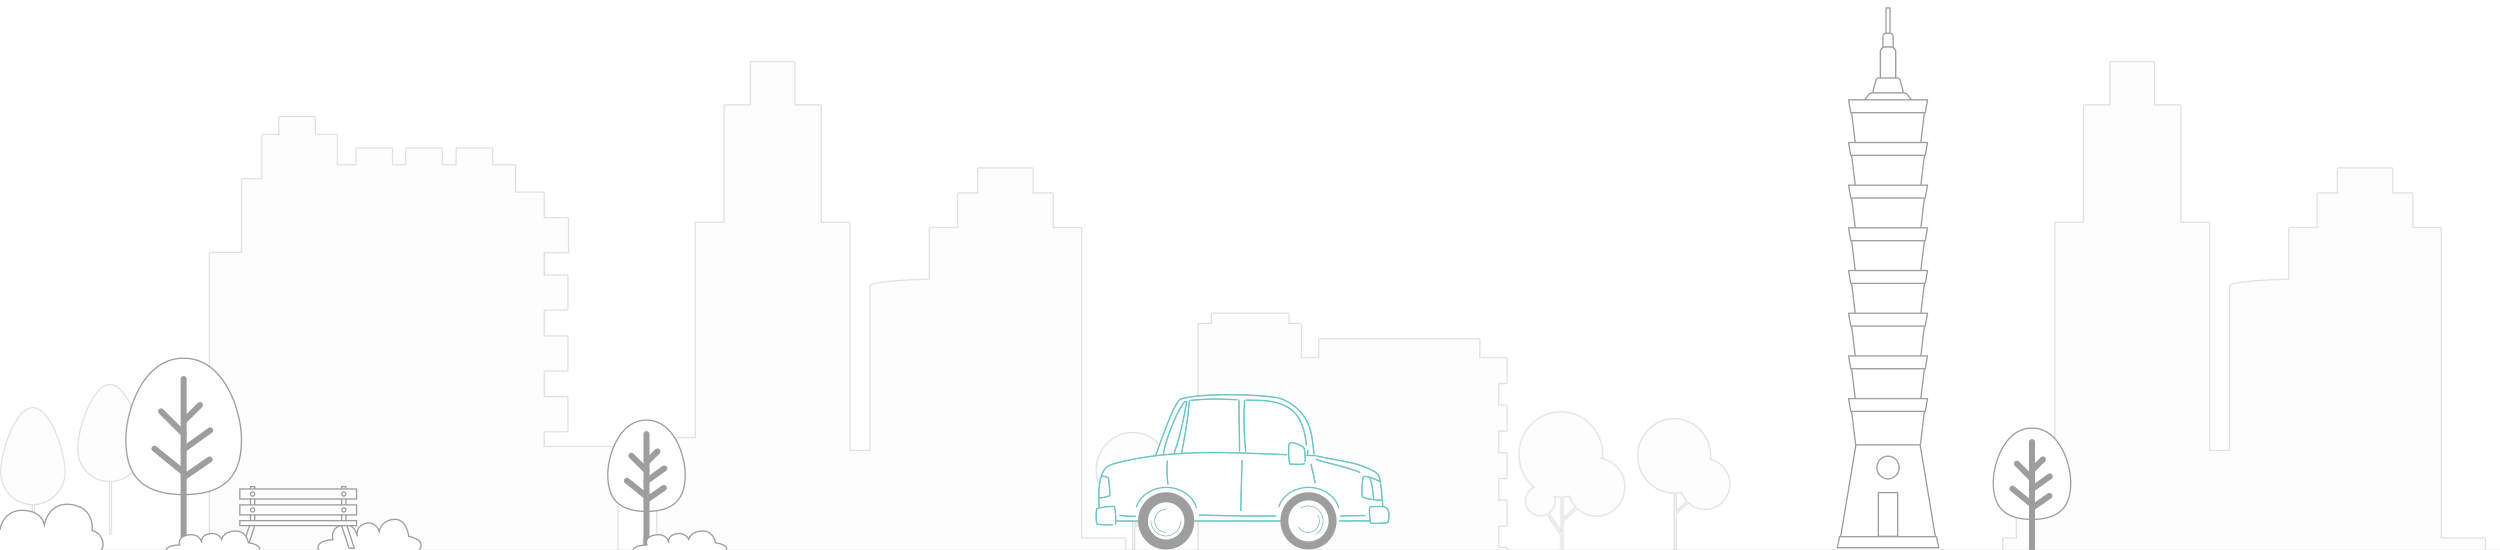 <svg width="1882" height="414" viewBox="0 0 1882 414" fill="none" xmlns="http://www.w3.org/2000/svg">
<rect x="0" y="0" width="1882" height="414" fill="#333333" stroke="none"/>
<g clip-path="url(#clip0_1872_11688)">
<rect width="1882" height="414" fill="white"/>
<g opacity="0.3">
<mask id="path-1-inside-1_1872_11688" fill="white">
<path d="M1206.88 344.912C1206.96 343.99 1207.01 343.068 1207.01 342.147C1207.01 324.148 1192.66 309.503 1175.01 309.503C1157.37 309.503 1143.01 324.148 1143.01 342.147C1143.01 351.953 1147.28 360.735 1154.01 366.726C1150.44 368.748 1147.98 372.589 1147.98 377.044C1147.98 383.572 1153.18 388.872 1159.58 388.872C1161.38 388.872 1163.07 388.411 1164.57 387.669L1174.69 403.568V427.533C1174.69 428.25 1175.24 428.813 1175.94 428.813C1176.64 428.813 1177.2 428.25 1177.2 427.533V404.362C1177.5 403.953 1177.55 403.364 1177.25 402.903L1177.2 402.826V392.482C1177.2 392.482 1177.3 392.431 1177.35 392.406L1187.36 383.393C1191.22 386.875 1196.27 389 1201.82 389C1213.89 389 1223.72 378.99 1223.72 366.674C1223.72 356.126 1216.5 347.267 1206.83 344.937L1206.88 344.912ZM1166.76 386.286C1169.47 384.11 1171.22 380.782 1171.22 377.018C1171.22 376.148 1171.12 375.303 1170.95 374.483C1172.2 374.637 1173.46 374.765 1174.74 374.765V398.858L1166.76 386.286ZM1177.25 389.077V374.637C1178.6 374.535 1179.96 374.381 1181.29 374.125C1182.27 376.89 1183.75 379.399 1185.63 381.524L1177.25 389.077Z"/>
</mask>
<path d="M1206.88 344.912C1206.96 343.99 1207.01 343.068 1207.01 342.147C1207.01 324.148 1192.66 309.503 1175.01 309.503C1157.37 309.503 1143.01 324.148 1143.01 342.147C1143.01 351.953 1147.28 360.735 1154.01 366.726C1150.44 368.748 1147.98 372.589 1147.98 377.044C1147.98 383.572 1153.18 388.872 1159.58 388.872C1161.38 388.872 1163.07 388.411 1164.57 387.669L1174.69 403.568V427.533C1174.69 428.25 1175.24 428.813 1175.94 428.813C1176.64 428.813 1177.2 428.25 1177.2 427.533V404.362C1177.5 403.953 1177.55 403.364 1177.25 402.903L1177.2 402.826V392.482C1177.2 392.482 1177.3 392.431 1177.35 392.406L1187.36 383.393C1191.22 386.875 1196.27 389 1201.82 389C1213.89 389 1223.72 378.99 1223.72 366.674C1223.72 356.126 1216.5 347.267 1206.83 344.937L1206.88 344.912ZM1166.76 386.286C1169.47 384.11 1171.22 380.782 1171.22 377.018C1171.22 376.148 1171.12 375.303 1170.95 374.483C1172.2 374.637 1173.46 374.765 1174.74 374.765V398.858L1166.76 386.286ZM1177.25 389.077V374.637C1178.6 374.535 1179.96 374.381 1181.29 374.125C1182.27 376.89 1183.75 379.399 1185.63 381.524L1177.25 389.077Z" fill="#F7F7F7"/>
<path d="M1206.88 344.912L1207.34 345.802L1207.84 345.549L1207.88 344.993L1206.88 344.912ZM1154.01 366.726L1154.5 367.595L1155.71 366.907L1154.67 365.979L1154.01 366.726ZM1164.57 387.669L1165.42 387.132L1164.93 386.375L1164.13 386.772L1164.57 387.669ZM1174.69 403.568H1175.69V403.277L1175.53 403.032L1174.69 403.568ZM1177.2 404.362L1176.39 403.77L1176.2 404.034V404.362H1177.2ZM1177.25 402.903L1176.41 403.45L1176.41 403.45L1177.25 402.903ZM1177.2 402.826H1176.2V403.124L1176.36 403.373L1177.2 402.826ZM1177.2 392.482L1176.74 391.592L1176.2 391.87V392.482H1177.2ZM1177.35 392.406L1177.8 393.296L1177.92 393.237L1178.02 393.149L1177.35 392.406ZM1187.36 383.393L1188.03 382.65L1187.36 382.048L1186.69 382.65L1187.36 383.393ZM1206.83 344.937L1206.38 344.047L1203.97 345.276L1206.6 345.91L1206.83 344.937ZM1166.76 386.286L1166.13 385.507L1165.43 386.067L1165.91 386.822L1166.76 386.286ZM1170.95 374.483L1171.07 373.491L1169.67 373.32L1169.97 374.693L1170.95 374.483ZM1174.74 374.765H1175.74V373.765H1174.74V374.765ZM1174.74 398.858L1173.89 399.393L1175.74 402.299V398.858H1174.74ZM1177.25 389.077H1176.25V391.324L1177.92 389.82L1177.25 389.077ZM1177.25 374.637L1177.17 373.64L1176.25 373.71V374.637H1177.25ZM1181.29 374.125L1182.23 373.791L1181.94 372.98L1181.1 373.143L1181.29 374.125ZM1185.63 381.524L1186.3 382.267L1187.03 381.603L1186.38 380.861L1185.63 381.524ZM1207.88 344.993C1207.96 344.054 1208.01 343.104 1208.01 342.147H1206.01C1206.01 343.033 1205.96 343.926 1205.89 344.83L1207.88 344.993ZM1208.01 342.147C1208.01 323.614 1193.23 308.503 1175.01 308.503V310.503C1192.08 310.503 1206.01 324.681 1206.01 342.147H1208.01ZM1175.01 308.503C1156.8 308.503 1142.01 323.614 1142.01 342.147H1144.01C1144.01 324.681 1157.94 310.503 1175.01 310.503V308.503ZM1142.01 342.147C1142.01 352.249 1146.41 361.299 1153.34 367.472L1154.67 365.979C1148.15 360.17 1144.01 351.657 1144.01 342.147H1142.01ZM1153.51 365.856C1149.65 368.047 1146.98 372.21 1146.98 377.044H1148.98C1148.98 372.968 1151.23 369.45 1154.5 367.595L1153.51 365.856ZM1146.98 377.044C1146.98 384.106 1152.61 389.872 1159.58 389.872V387.872C1153.75 387.872 1148.98 383.039 1148.98 377.044H1146.98ZM1159.58 389.872C1161.56 389.872 1163.39 389.367 1165.01 388.566L1164.13 386.772C1162.74 387.456 1161.21 387.872 1159.58 387.872V389.872ZM1163.73 388.206L1173.84 404.105L1175.53 403.032L1165.42 387.132L1163.73 388.206ZM1173.69 403.568V427.533H1175.69V403.568H1173.69ZM1173.69 427.533C1173.69 428.783 1174.67 429.813 1175.94 429.813V427.813C1175.86 427.813 1175.81 427.785 1175.76 427.742C1175.72 427.698 1175.69 427.63 1175.69 427.533H1173.69ZM1175.94 429.813C1177.21 429.813 1178.2 428.783 1178.2 427.533H1176.2C1176.2 427.63 1176.16 427.698 1176.12 427.742C1176.08 427.785 1176.02 427.813 1175.94 427.813V429.813ZM1178.2 427.533V404.362H1176.2V427.533H1178.2ZM1178 404.954C1178.53 404.237 1178.63 403.194 1178.08 402.356L1176.41 403.45C1176.44 403.492 1176.45 403.543 1176.45 403.603C1176.44 403.666 1176.42 403.726 1176.39 403.77L1178 404.954ZM1178.08 402.356L1178.03 402.279L1176.36 403.373L1176.41 403.45L1178.08 402.356ZM1178.2 402.826V392.482H1176.2V402.826H1178.2ZM1177.2 392.482C1177.65 393.373 1177.65 393.373 1177.65 393.373C1177.65 393.373 1177.65 393.373 1177.65 393.373C1177.65 393.373 1177.65 393.373 1177.65 393.373C1177.65 393.373 1177.65 393.373 1177.65 393.373C1177.65 393.373 1177.65 393.373 1177.65 393.373C1177.65 393.373 1177.65 393.373 1177.65 393.373C1177.65 393.373 1177.65 393.373 1177.65 393.373C1177.65 393.371 1177.65 393.374 1177.65 393.373C1177.65 393.372 1177.65 393.372 1177.65 393.371C1177.66 393.371 1177.66 393.366 1177.67 393.365C1177.68 393.357 1177.69 393.354 1177.71 393.344C1177.72 393.336 1177.74 393.327 1177.76 393.319C1177.8 393.296 1177.73 393.33 1177.78 393.307C1177.79 393.303 1177.79 393.3 1177.8 393.296L1176.89 391.515C1176.87 391.525 1176.82 391.549 1176.8 391.563C1176.79 391.568 1176.8 391.563 1176.79 391.569C1176.75 391.586 1176.81 391.557 1176.78 391.574C1176.77 391.576 1176.77 391.577 1176.77 391.579C1176.76 391.58 1176.77 391.578 1176.76 391.58C1176.76 391.58 1176.76 391.58 1176.76 391.581C1176.76 391.583 1176.77 391.579 1176.76 391.581C1176.76 391.583 1176.76 391.581 1176.76 391.583C1176.75 391.585 1176.75 391.589 1176.75 391.589C1176.74 391.59 1176.74 391.59 1176.74 391.591C1176.74 391.591 1176.74 391.591 1176.74 391.591C1176.74 391.591 1176.74 391.591 1176.74 391.591C1176.74 391.591 1176.74 391.591 1176.74 391.591C1176.74 391.591 1176.74 391.591 1176.74 391.591C1176.74 391.591 1176.74 391.591 1176.74 391.591C1176.74 391.591 1176.74 391.591 1176.74 391.591C1176.74 391.591 1176.74 391.591 1176.74 391.591C1176.74 391.591 1176.74 391.591 1176.74 391.591C1176.74 391.592 1176.74 391.591 1176.74 391.592C1176.74 391.592 1176.74 391.592 1176.74 391.592C1176.74 391.592 1176.74 391.592 1176.74 391.592C1176.74 391.592 1176.74 391.592 1177.2 392.482ZM1178.02 393.149L1188.03 384.137L1186.69 382.65L1176.68 391.662L1178.02 393.149ZM1186.69 384.136C1190.73 387.773 1196.01 390 1201.82 390V388C1196.53 388 1191.72 385.977 1188.03 382.65L1186.69 384.136ZM1201.82 390C1214.46 390 1224.72 379.524 1224.72 366.674H1222.72C1222.72 378.455 1213.32 388 1201.82 388V390ZM1224.72 366.674C1224.72 355.663 1217.18 346.403 1207.07 343.965L1206.6 345.91C1215.81 348.131 1222.72 356.589 1222.72 366.674H1224.72ZM1207.29 345.828L1207.34 345.802L1206.43 344.021L1206.38 344.047L1207.29 345.828ZM1167.38 387.066C1170.31 384.711 1172.22 381.102 1172.22 377.018H1170.22C1170.22 380.461 1168.62 383.509 1166.13 385.507L1167.38 387.066ZM1172.22 377.018C1172.22 376.07 1172.11 375.155 1171.92 374.274L1169.97 374.693C1170.13 375.451 1170.22 376.225 1170.22 377.018H1172.22ZM1170.83 375.476C1172.09 375.631 1173.39 375.765 1174.74 375.765V373.765C1173.52 373.765 1172.31 373.643 1171.07 373.491L1170.83 375.476ZM1173.74 374.765V398.858H1175.74V374.765H1173.74ZM1175.58 398.322L1167.6 385.75L1165.91 386.822L1173.89 399.393L1175.58 398.322ZM1178.25 389.077V374.637H1176.25V389.077H1178.25ZM1177.32 375.634C1178.7 375.53 1180.1 375.372 1181.48 375.107L1181.1 373.143C1179.82 373.389 1178.5 373.539 1177.17 373.64L1177.32 375.634ZM1180.34 374.459C1181.36 377.343 1182.91 379.965 1184.88 382.187L1186.38 380.861C1184.58 378.834 1183.17 376.437 1182.23 373.791L1180.34 374.459ZM1184.96 380.781L1176.58 388.334L1177.92 389.82L1186.3 382.267L1184.96 380.781Z" fill="#9E9E9E" mask="url(#path-1-inside-1_1872_11688)"/>
<path d="M409.75 335.596V336.096H410.25H464.584C465.001 336.096 465.339 336.426 465.339 336.876V421.546C465.339 421.996 465.001 422.326 464.584 422.326H158.333C157.916 422.326 157.578 421.996 157.578 421.546V190.734C157.578 190.284 157.916 189.954 158.333 189.954H181.296H181.796V189.454V135.303C181.796 134.937 182.068 134.628 182.412 134.566L182.825 134.493V134.446H196.605H197.105V133.946V102.045C197.105 101.594 197.443 101.265 197.86 101.265H209.404H209.904V100.765V88.526C209.904 88.076 210.242 87.746 210.659 87.746H236.684C237.101 87.746 237.439 88.076 237.439 88.526V100.765V101.265H237.939H253.197C253.614 101.265 253.952 101.594 253.952 102.045V123.526V124.026H254.452H267.477H267.977V123.526V112.132C267.977 111.682 268.315 111.352 268.732 111.352H294.757C295.174 111.352 295.512 111.682 295.512 112.132V123.526V124.026H296.012H304.921H305.421V123.526V112.132C305.421 111.682 305.759 111.352 306.176 111.352H332.201C332.618 111.352 332.955 111.682 332.955 112.132V123.526V124.026H333.455H342.842H343.342V123.526V112.132C343.342 111.682 343.679 111.352 344.096 111.352H370.121C370.538 111.352 370.876 111.682 370.876 112.132V123.526V124.026H371.376H387.413C387.83 124.026 388.167 124.356 388.167 124.806V144.111V144.611H388.667H408.996C409.413 144.611 409.75 144.941 409.75 145.391V163.364V163.864H410.25H427.241C427.658 163.864 427.995 164.194 427.995 164.644V189.53C427.995 189.981 427.658 190.311 427.241 190.311H410.25H409.75V190.811V206.557V207.057H410.25H426.814C427.231 207.057 427.569 207.387 427.569 207.837V232.723C427.569 233.173 427.231 233.503 426.814 233.503H410.25H409.75V234.003V252.335V252.835H410.25H426.814C427.231 252.835 427.569 253.165 427.569 253.615V278.501C427.569 278.951 427.231 279.281 426.814 279.281H410.25H409.75V279.781V298.113V298.613H410.25H426.814C427.231 298.613 427.569 298.943 427.569 299.393V324.28C427.569 324.73 427.231 325.06 426.814 325.06H410.25H409.75V325.56V335.596Z" fill="#F7F7F7" stroke="#9E9E9E"/>
<path d="M1133.82 288.777H1133.32V288.802H1128.72H1128.22V289.302V304.459V304.959H1128.72H1133.82C1134.23 304.959 1134.57 305.289 1134.57 305.74V323.79C1134.57 324.24 1134.23 324.57 1133.82 324.57H1128.72H1128.22V325.07V340.227V340.727H1128.72H1133.82C1134.23 340.727 1134.57 341.057 1134.57 341.507V359.557C1134.57 360.007 1134.23 360.337 1133.82 360.337H1128.72H1128.22V360.837V376.02V376.52H1128.72H1133.82C1134.23 376.52 1134.57 376.85 1134.57 377.3V395.35C1134.57 395.801 1134.23 396.131 1133.82 396.131H1128.72H1128.22V396.631V411.532V412.032H1128.72H1133.82C1134.23 412.032 1134.57 412.362 1134.57 412.812V430.273C1134.57 430.723 1134.23 431.053 1133.82 431.053H1098.91H1098.41V431.553V437.032C1098.41 437.482 1098.07 437.812 1097.65 437.812H1081.27H1080.77V438.312V445.328V445.828H1081.27H1085.96C1086.38 445.828 1086.71 446.158 1086.71 446.608V457.592C1086.71 458.042 1086.38 458.372 1085.96 458.372H981.457C981.04 458.372 980.702 458.042 980.702 457.592V446.608C980.702 446.158 981.04 445.828 981.457 445.828H986.15H986.65V445.328V438.312V437.812H986.15H897.886C897.469 437.812 897.131 437.482 897.131 437.032V427.866C897.131 427.416 897.469 427.086 897.886 427.086H901.4H901.9V426.586V244.215C901.9 243.765 902.237 243.435 902.654 243.435H911.463H911.963V242.935V236.56C911.963 236.11 912.301 235.78 912.718 235.78H969.637C970.054 235.78 970.392 236.11 970.392 236.56V242.935V243.435H970.892H978.922C979.34 243.435 979.677 243.765 979.677 244.215V268.666V269.166H980.177H992.223H992.723V268.666V255.813C992.723 255.363 993.061 255.033 993.478 255.033H1113.29C1113.71 255.033 1114.04 255.363 1114.04 255.813V268.666V269.166H1114.54H1133.82C1134.23 269.166 1134.57 269.496 1134.57 269.946V287.997C1134.57 288.447 1134.23 288.777 1133.82 288.777Z" fill="#F7F7F7" stroke="#9E9E9E"/>
<path d="M845.586 404.89L845.561 404.916H846.752C847.169 404.916 847.506 405.246 847.506 405.696V420.699C847.506 421.149 847.169 421.479 846.752 421.479H484.912C484.495 421.479 484.157 421.149 484.157 420.699V405.696C484.157 405.246 484.495 404.916 484.912 404.916H493.871H494.371V404.416V330.115C494.371 329.665 494.709 329.335 495.126 329.335H522.883H523.383V328.835V168.176C523.383 167.726 523.721 167.396 524.138 167.396H544.516H545.016V166.896V79.743C545.016 79.293 545.354 78.963 545.771 78.963H564.392H564.892V78.463V47.073C564.892 46.623 565.23 46.293 565.647 46.293H597.67C598.087 46.293 598.425 46.623 598.425 47.073V78.463V78.963H598.925H617.546C617.964 78.963 618.301 79.293 618.301 79.743V166.896V167.396H618.801H639.179C639.597 167.396 639.934 167.726 639.934 168.176V338.564V339.064H640.434H654.363H654.863V338.564V215.644C654.863 215.426 654.954 215.227 655.102 215.091L655.163 215.035L655.202 214.964C655.305 214.776 655.542 214.516 656.139 214.215C656.737 213.914 657.658 213.592 659.072 213.263C661.898 212.606 666.605 211.943 674.429 211.329L674.43 211.329C681.47 210.767 689.892 210.383 699.048 210.127L699.534 210.113V209.627V172.093C699.534 171.643 699.872 171.313 700.289 171.313H720.316H720.816V170.813V146.029C720.816 145.579 721.154 145.249 721.571 145.249H735.524H736.024V144.749V127.16C736.024 126.709 736.362 126.379 736.779 126.379H776.984C777.401 126.379 777.739 126.709 777.739 127.16V144.749V145.249H778.239H792.192C792.609 145.249 792.947 145.579 792.947 146.029V170.813V171.313H793.447H813.474C813.891 171.313 814.229 171.643 814.229 172.093V404.39V404.89H814.729H845.586Z" fill="#F7F7F7" stroke="#9E9E9E"/>
<path d="M82.415 363.026V362.542L81.931 362.526C68.9 362.1 58.447 351.696 58.447 337.807C58.447 330.813 61.105 318.674 65.522 308.28C67.73 303.087 70.363 298.362 73.298 294.945C76.24 291.518 79.419 289.481 82.718 289.481C86.016 289.481 89.195 291.518 92.138 294.945C95.072 298.362 97.705 303.087 99.913 308.28C104.33 318.674 106.988 330.813 106.988 337.807C106.988 350.888 96.971 361.598 84.389 362.476L83.924 362.508V362.974V401.353C83.924 401.804 83.587 402.134 83.169 402.134C82.752 402.134 82.415 401.804 82.415 401.353V363.026Z" fill="#F7F7F7" stroke="#9E9E9E"/>
<path d="M49.015 355.191V355.691H49.035C48.784 368.545 38.863 378.994 26.442 379.86L25.977 379.893V380.359V418.738C25.977 419.188 25.639 419.518 25.222 419.518C24.805 419.518 24.467 419.188 24.467 418.738V380.41V379.926L23.983 379.911C10.953 379.484 0.5 369.081 0.5 355.191C0.5 348.197 3.151 336.058 7.563 325.665C9.767 320.471 12.397 315.747 15.329 312.33C18.269 308.903 21.446 306.866 24.745 306.866C28.044 306.866 31.222 308.903 34.165 312.33C37.1 315.747 39.733 320.471 41.94 325.665C46.358 336.059 49.015 348.197 49.015 355.191Z" fill="#F7F7F7" stroke="#9E9E9E"/>
<path d="M1287.65 345.428L1288.06 345.456L1288 345.947C1296.19 347.991 1302.28 355.498 1302.28 364.459C1302.28 374.972 1293.88 383.52 1283.6 383.52C1278.94 383.52 1274.66 381.752 1271.39 378.833L1271.05 378.536L1270.72 378.835L1262.06 386.618L1261.9 386.767V386.99V417.33C1261.9 417.78 1261.56 418.11 1261.14 418.11C1260.73 418.11 1260.39 417.78 1260.39 417.33V387.195V387.066L1260.33 386.954C1260.18 386.689 1260.19 386.417 1260.32 386.194L1260.39 386.077V385.94V371.679V371.187L1259.9 371.18C1244.97 370.953 1232.86 358.637 1232.86 343.183C1232.86 327.73 1245.19 315.161 1260.31 315.161C1275.44 315.161 1287.77 327.73 1287.77 343.183C1287.77 343.75 1287.73 344.312 1287.69 344.884C1287.67 345.064 1287.66 345.245 1287.65 345.428ZM1261.9 371.603V372.139V383.559V384.68L1262.73 383.931L1269.61 377.761L1269.97 377.433L1269.65 377.061C1268.14 375.316 1266.91 373.244 1266.11 370.998L1265.96 370.585L1265.53 370.679C1264.51 370.903 1263.45 371.028 1262.36 371.104L1262.4 371.577H1261.9V371.603Z" fill="#F7F7F7" stroke="#9E9E9E"/>
<path d="M879.982 355.835L880.395 355.863L880.335 356.354C888.52 358.398 894.612 365.906 894.612 374.867C894.612 385.379 886.219 393.927 875.939 393.927C871.274 393.927 866.999 392.159 863.723 389.241L863.389 388.943L863.056 389.242L854.398 397.026L854.232 397.175V397.397V427.737C854.232 428.187 853.895 428.517 853.477 428.517C853.06 428.517 852.723 428.187 852.723 427.737V397.602V397.473L852.66 397.361C852.515 397.096 852.523 396.824 852.654 396.601L852.723 396.484V396.348V382.087V381.594L852.23 381.587C837.302 381.361 825.192 369.044 825.192 353.59C825.192 338.137 837.526 325.569 852.649 325.569C867.773 325.569 880.107 338.137 880.107 353.59C880.107 354.157 880.065 354.718 880.022 355.29C880.008 355.471 879.995 355.652 879.982 355.835ZM854.232 382.01V382.546V393.967V395.087L855.066 394.339L861.943 388.168L862.309 387.84L861.986 387.468C860.471 385.723 859.247 383.651 858.44 381.406L858.292 380.992L857.863 381.086C856.84 381.31 855.787 381.435 854.698 381.511L854.73 381.984H854.232V382.01Z" fill="#F7F7F7" stroke="#9E9E9E"/>
<path d="M1869.09 404.89L1869.07 404.916H1870.26C1870.67 404.916 1871.01 405.246 1871.01 405.696V420.699C1871.01 421.149 1870.67 421.479 1870.26 421.479H1508.42C1508 421.479 1507.66 421.149 1507.66 420.699V405.696C1507.66 405.246 1508 404.916 1508.42 404.916H1517.38H1517.88V404.416V330.115C1517.88 329.665 1518.21 329.335 1518.63 329.335H1546.39H1546.89V328.835V168.176C1546.89 167.726 1547.23 167.396 1547.64 167.396H1568.02H1568.52V166.896V79.743C1568.52 79.293 1568.86 78.963 1569.28 78.963H1587.9H1588.4V78.463V47.073C1588.4 46.623 1588.74 46.293 1589.15 46.293H1621.18C1621.59 46.293 1621.93 46.623 1621.93 47.073V78.463V78.963H1622.43H1641.05C1641.47 78.963 1641.81 79.293 1641.81 79.743V166.896V167.396H1642.31H1662.69C1663.1 167.396 1663.44 167.726 1663.44 168.176V338.564V339.064H1663.94H1677.87H1678.37V338.564V215.644C1678.37 215.426 1678.46 215.227 1678.61 215.091L1678.67 215.035L1678.71 214.964C1678.81 214.776 1679.05 214.516 1679.65 214.215C1680.24 213.914 1681.16 213.592 1682.58 213.263C1685.4 212.606 1690.11 211.943 1697.93 211.329L1697.94 211.329C1704.98 210.767 1713.4 210.383 1722.55 210.127L1723.04 210.113V209.627V172.093C1723.04 171.643 1723.38 171.313 1723.79 171.313H1743.82H1744.32V170.813V146.029C1744.32 145.579 1744.66 145.249 1745.08 145.249H1759.03H1759.53V144.749V127.16C1759.53 126.709 1759.87 126.379 1760.29 126.379H1800.49C1800.91 126.379 1801.24 126.709 1801.24 127.16V144.749V145.249H1801.74H1815.7C1816.12 145.249 1816.45 145.579 1816.45 146.029V170.813V171.313H1816.95H1836.98C1837.4 171.313 1837.73 171.643 1837.73 172.093V404.39V404.89H1838.23H1869.09Z" fill="#F7F7F7" stroke="#9E9E9E"/>
</g>
<path d="M-2.053 420H60.377C84.698 420 78.844 401.2 69.388 399.403C69.388 399.403 71.613 382.52 54.05 379.838C36.486 377.157 33.397 394.924 33.397 394.924C33.397 394.924 31.684 384.183 16.819 384.183C1.953 384.183 0.024 398.612 0.024 398.612C0.024 398.612 -17.081 397.888 -19.536 407.918C-22.503 420 -10.605 420 -2.053 420Z" fill="white" stroke="#9E9E9E" stroke-miterlimit="10"/>
<path d="M285.477 419.226C307.445 419.226 315.69 417.09 316.904 411.288C318.125 405.487 307.752 403.878 307.752 403.878C307.752 403.878 306.302 390.973 297.45 390.991C287.068 391.008 285.477 399.913 285.477 399.913C285.477 399.913 283.024 392.415 275.86 393.9C267.008 395.729 269.003 403.834 269.003 403.834C269.003 403.834 267.474 393.127 257.716 395.263C247.949 397.399 250.613 406.322 250.613 406.322C250.613 406.322 239.326 406.322 239.326 412.422C239.326 418.523 263.025 419.226 285.494 419.226H285.477Z" fill="white" stroke="#9E9E9E" stroke-miterlimit="10"/>
<path d="M486.684 316.27C507.612 316.27 515.828 343.584 515.828 356.973C515.828 370.362 512.162 385.01 486.684 385.01C461.207 385.01 457.54 370.362 457.54 356.973C457.54 343.584 465.75 316.27 486.684 316.27Z" fill="white" stroke="#9E9E9E" stroke-miterlimit="10"/>
<path d="M486.684 326.793V410.7" stroke="#9E9E9E" stroke-width="4.55" stroke-linecap="round" stroke-linejoin="round"/>
<path d="M494.871 339.876L487.29 347.457" stroke="#9E9E9E" stroke-width="4.55" stroke-linecap="round" stroke-linejoin="round"/>
<path d="M486.684 354.43L475.325 343.077" stroke="#9E9E9E" stroke-width="4.55" stroke-linecap="round" stroke-linejoin="round"/>
<path d="M486.684 362.205L500.044 352.647" stroke="#9E9E9E" stroke-width="4.55" stroke-linecap="round" stroke-linejoin="round"/>
<path d="M486.684 373.811L471.977 361.893" stroke="#9E9E9E" stroke-width="4.55" stroke-linecap="round" stroke-linejoin="round"/>
<path d="M486.684 376.359L499.755 367.325" stroke="#9E9E9E" stroke-width="4.55" stroke-linecap="round" stroke-linejoin="round"/>
<path d="M518.457 419.121C538.346 419.121 545.811 417.658 546.909 413.684C548.016 409.71 538.624 408.608 538.624 408.608C538.624 408.608 537.311 399.769 529.297 399.781C519.898 399.793 518.457 405.893 518.457 405.893C518.457 405.893 516.237 400.757 509.75 401.774C501.736 403.027 503.543 408.578 503.543 408.578C503.543 408.578 502.158 401.244 493.324 402.707C484.482 404.171 486.893 410.282 486.893 410.282C486.893 410.282 476.674 410.282 476.674 414.461C476.674 418.639 498.131 419.121 518.473 419.121H518.457Z" fill="white" stroke="#9E9E9E" stroke-miterlimit="10"/>
<path d="M138.25 269.653C169.51 269.653 181.782 310.45 181.782 330.449C181.782 350.448 176.305 372.328 138.25 372.328C100.195 372.328 94.719 350.448 94.719 330.449C94.719 310.45 106.982 269.653 138.25 269.653Z" fill="white" stroke="#9E9E9E" stroke-miterlimit="10"/>
<path d="M138.25 285.371V410.7" stroke="#9E9E9E" stroke-width="4.55" stroke-linecap="round" stroke-linejoin="round"/>
<path d="M150.478 304.912L139.156 316.235" stroke="#9E9E9E" stroke-width="4.55" stroke-linecap="round" stroke-linejoin="round"/>
<path d="M138.25 326.652L121.284 309.694" stroke="#9E9E9E" stroke-width="4.55" stroke-linecap="round" stroke-linejoin="round"/>
<path d="M138.25 338.264L158.205 323.988" stroke="#9E9E9E" stroke-width="4.55" stroke-linecap="round" stroke-linejoin="round"/>
<path d="M138.25 355.6L116.282 337.798" stroke="#9E9E9E" stroke-width="4.55" stroke-linecap="round" stroke-linejoin="round"/>
<path d="M138.25 359.406L157.774 345.912" stroke="#9E9E9E" stroke-width="4.55" stroke-linecap="round" stroke-linejoin="round"/>
<path d="M191.759 366.376H188.594V395.711H191.759V366.376Z" fill="white" stroke="#9E9E9E" stroke-miterlimit="10"/>
<path d="M260.362 366.376H257.197V395.711H260.362V366.376Z" fill="white" stroke="#9E9E9E" stroke-miterlimit="10"/>
<path d="M268.405 380.09H180.551V387.633H268.405V380.09Z" fill="white" stroke="#9E9E9E" stroke-miterlimit="10"/>
<path d="M268.405 368.108H180.551V375.651H268.405V368.108Z" fill="white" stroke="#9E9E9E" stroke-miterlimit="10"/>
<path d="M268.405 391.94H180.551V395.711H268.405V391.94Z" fill="white" stroke="#9E9E9E" stroke-miterlimit="10"/>
<path d="M191.759 371.879C191.759 372.75 191.047 373.462 190.177 373.462C189.307 373.462 188.594 372.75 188.594 371.879C188.594 371.009 189.298 370.297 190.177 370.297C191.056 370.297 191.759 371.009 191.759 371.879Z" fill="white" stroke="#9E9E9E" stroke-miterlimit="10"/>
<path d="M191.759 383.852C191.759 384.723 191.047 385.435 190.177 385.435C189.307 385.435 188.594 384.723 188.594 383.852C188.594 382.982 189.298 382.27 190.177 382.27C191.056 382.27 191.759 382.982 191.759 383.852Z" fill="white" stroke="#9E9E9E" stroke-miterlimit="10"/>
<path d="M258.779 373.462C259.653 373.462 260.362 372.753 260.362 371.879C260.362 371.006 259.653 370.297 258.779 370.297C257.905 370.297 257.197 371.006 257.197 371.879C257.197 372.753 257.905 373.462 258.779 373.462Z" fill="white" stroke="#9E9E9E" stroke-miterlimit="10"/>
<path d="M260.362 383.852C260.362 384.723 259.65 385.435 258.779 385.435C257.909 385.435 257.197 384.723 257.197 383.852C257.197 382.982 257.909 382.27 258.779 382.27C259.65 382.27 260.362 382.982 260.362 383.852Z" fill="white" stroke="#9E9E9E" stroke-miterlimit="10"/>
<path d="M186.168 412.704L191.759 395.711H187.803L182.221 412.704H186.168Z" fill="white" stroke="#9E9E9E" stroke-miterlimit="10"/>
<path d="M262.788 412.704L257.197 395.711H261.153L266.735 412.704H262.788Z" fill="white" stroke="#9E9E9E" stroke-miterlimit="10"/>
<path d="M166.829 419.121C186.718 419.121 194.183 417.658 195.281 413.684C196.388 409.71 186.996 408.608 186.996 408.608C186.996 408.608 185.683 399.769 177.669 399.781C168.27 399.793 166.829 405.893 166.829 405.893C166.829 405.893 164.609 400.757 158.122 401.774C150.108 403.027 151.915 408.578 151.915 408.578C151.915 408.578 150.53 401.244 141.696 402.707C132.854 404.171 135.265 410.282 135.265 410.282C135.265 410.282 125.046 410.282 125.046 414.461C125.046 418.639 146.503 419.121 166.845 419.121H166.829Z" fill="white" stroke="#9E9E9E" stroke-miterlimit="10"/>
<path d="M1422.77 6H1419.83V29.12H1422.77V6Z" fill="white" stroke="#9E9E9E" stroke-miterlimit="10"/>
<path d="M1422.8 25.054H1419.83C1418.53 25.054 1417.48 26.127 1417.48 27.451V38.495C1417.48 39.819 1418.53 40.892 1419.83 40.892H1422.8C1424.1 40.892 1425.15 39.819 1425.15 38.495V27.451C1425.15 26.127 1424.1 25.054 1422.8 25.054Z" fill="white" stroke="#9E9E9E" stroke-miterlimit="10"/>
<path d="M1423.28 35.34H1419.32C1417.24 35.34 1415.55 37.065 1415.55 39.193V58.794C1415.55 60.922 1417.24 62.647 1419.32 62.647H1423.28C1425.37 62.647 1427.06 60.922 1427.06 58.794V39.193C1427.06 37.065 1425.37 35.34 1423.28 35.34Z" fill="white" stroke="#9E9E9E" stroke-width="1.09" stroke-miterlimit="10"/>
<path fill-rule="evenodd" clip-rule="evenodd" d="M1430.51 60.736L1432.62 68.412C1432.62 69.535 1431.73 70.445 1430.63 70.445H1412.01C1410.91 70.445 1410.02 69.535 1410.02 68.412L1412.13 60.736C1412.13 59.613 1413.02 58.703 1414.12 58.703H1428.51C1429.61 58.703 1430.51 59.613 1430.51 60.736Z" fill="white" stroke="#9E9E9E" stroke-miterlimit="10"/>
<path fill-rule="evenodd" clip-rule="evenodd" d="M1445.47 111.587H1397.14L1393.81 83.946H1448.8L1445.47 111.587Z" fill="white" stroke="#9E9E9E" stroke-miterlimit="10"/>
<path fill-rule="evenodd" clip-rule="evenodd" d="M1435.5 70.96L1438.77 74.813C1438.77 75.39 1437.41 75.845 1435.68 75.845H1406.92C1405.23 75.845 1403.83 75.39 1403.83 74.813L1407.1 70.96C1407.1 70.383 1408.47 69.928 1410.19 69.928H1432.44C1434.14 69.928 1435.53 70.383 1435.53 70.96H1435.5Z" fill="white" stroke="#9E9E9E" stroke-miterlimit="10"/>
<path fill-rule="evenodd" clip-rule="evenodd" d="M1449.36 84.826H1393.24L1391.61 75.177H1451L1449.36 84.826Z" fill="white" stroke="#9E9E9E" stroke-miterlimit="10"/>
<path fill-rule="evenodd" clip-rule="evenodd" d="M1445.47 143.718H1397.14L1393.81 116.077H1448.8L1445.47 143.718Z" fill="white" stroke="#9E9E9E" stroke-miterlimit="10"/>
<path fill-rule="evenodd" clip-rule="evenodd" d="M1449.36 116.928H1393.24L1391.61 107.31H1451L1449.36 116.928Z" fill="white" stroke="#9E9E9E" stroke-miterlimit="10"/>
<path fill-rule="evenodd" clip-rule="evenodd" d="M1445.47 175.85H1397.14L1393.81 148.209H1448.8L1445.47 175.85Z" fill="white" stroke="#9E9E9E" stroke-miterlimit="10"/>
<path fill-rule="evenodd" clip-rule="evenodd" d="M1449.36 149.059H1393.24L1391.61 139.44H1451L1449.36 149.059Z" fill="white" stroke="#9E9E9E" stroke-miterlimit="10"/>
<path fill-rule="evenodd" clip-rule="evenodd" d="M1445.47 207.95H1397.14L1393.81 180.34H1448.8L1445.47 207.95Z" fill="white" stroke="#9E9E9E" stroke-miterlimit="10"/>
<path fill-rule="evenodd" clip-rule="evenodd" d="M1449.36 181.189H1393.24L1391.61 171.541H1451L1449.36 181.189Z" fill="white" stroke="#9E9E9E" stroke-miterlimit="10"/>
<path fill-rule="evenodd" clip-rule="evenodd" d="M1445.47 240.081H1397.14L1393.81 212.471H1448.8L1445.47 240.081Z" fill="white" stroke="#9E9E9E" stroke-miterlimit="10"/>
<path fill-rule="evenodd" clip-rule="evenodd" d="M1449.36 213.32H1393.24L1391.61 203.672H1451L1449.36 213.32Z" fill="white" stroke="#9E9E9E" stroke-miterlimit="10"/>
<path fill-rule="evenodd" clip-rule="evenodd" d="M1445.47 272.213H1397.14L1393.81 244.603H1448.8L1445.47 272.213Z" fill="white" stroke="#9E9E9E" stroke-miterlimit="10"/>
<path fill-rule="evenodd" clip-rule="evenodd" d="M1449.36 245.453H1393.24L1391.61 235.804H1451L1449.36 245.453Z" fill="white" stroke="#9E9E9E" stroke-miterlimit="10"/>
<path fill-rule="evenodd" clip-rule="evenodd" d="M1445.47 304.345H1397.14L1393.81 276.704H1448.8L1445.47 304.345Z" fill="white" stroke="#9E9E9E" stroke-miterlimit="10"/>
<path fill-rule="evenodd" clip-rule="evenodd" d="M1449.36 277.584H1393.24L1391.61 267.935H1451L1449.36 277.584Z" fill="white" stroke="#9E9E9E" stroke-miterlimit="10"/>
<path fill-rule="evenodd" clip-rule="evenodd" d="M1445.47 336.476H1397.14L1393.81 308.835H1448.8L1445.47 336.476Z" fill="white" stroke="#9E9E9E" stroke-miterlimit="10"/>
<path fill-rule="evenodd" clip-rule="evenodd" d="M1449.36 309.684H1393.24L1391.61 300.066H1451L1449.36 309.684Z" fill="white" stroke="#9E9E9E" stroke-miterlimit="10"/>
<path fill-rule="evenodd" clip-rule="evenodd" d="M1397.14 334.897H1445.47L1457.24 405.805H1385.36L1397.14 334.897Z" fill="white" stroke="#9E9E9E" stroke-miterlimit="10"/>
<path fill-rule="evenodd" clip-rule="evenodd" d="M1384.83 404.015H1457.78L1459.44 412.268H1383.16L1384.83 404.015Z" fill="white" stroke="#9E9E9E" stroke-miterlimit="10"/>
<path d="M1421.29 360.506C1425.92 360.506 1429.67 356.675 1429.67 351.95C1429.67 347.224 1425.92 343.394 1421.29 343.394C1416.66 343.394 1412.9 347.224 1412.9 351.95C1412.9 356.675 1416.66 360.506 1421.29 360.506Z" fill="white" stroke="#9E9E9E" stroke-miterlimit="10"/>
<path d="M1428.57 370.822H1414.03V403.712H1428.57V370.822Z" fill="white" stroke="#9E9E9E" stroke-miterlimit="10"/>
<path d="M1529.68 322.27C1550.61 322.27 1558.83 349.583 1558.83 362.972C1558.83 376.361 1555.16 391.01 1529.68 391.01C1504.21 391.01 1500.54 376.361 1500.54 362.972C1500.54 349.583 1508.75 322.27 1529.68 322.27Z" fill="white" stroke="#9E9E9E" stroke-miterlimit="10"/>
<path d="M1529.68 332.793V416.7" stroke="#9E9E9E" stroke-width="4.55" stroke-linecap="round" stroke-linejoin="round"/>
<path d="M1537.87 345.876L1530.29 353.456" stroke="#9E9E9E" stroke-width="4.55" stroke-linecap="round" stroke-linejoin="round"/>
<path d="M1529.68 360.43L1518.33 349.077" stroke="#9E9E9E" stroke-width="4.55" stroke-linecap="round" stroke-linejoin="round"/>
<path d="M1529.68 368.205L1543.04 358.647" stroke="#9E9E9E" stroke-width="4.55" stroke-linecap="round" stroke-linejoin="round"/>
<path d="M1529.68 379.81L1514.98 367.893" stroke="#9E9E9E" stroke-width="4.55" stroke-linecap="round" stroke-linejoin="round"/>
<path d="M1529.68 382.359L1542.76 373.325" stroke="#9E9E9E" stroke-width="4.55" stroke-linecap="round" stroke-linejoin="round"/>
<path d="M825.021 385.384C825.064 384.85 825.119 384.31 825.212 383.781C825.261 383.486 825.31 383.152 825.457 382.89C825.725 382.411 826.576 382.294 827.045 382.178C827.083 382.166 827.122 382.161 827.165 382.15C826.854 376.671 826.609 371.148 827.335 365.692C827.662 363.237 828.197 360.804 828.972 358.454C828.83 358.293 828.873 357.992 829.119 357.992C829.135 357.936 829.152 357.886 829.168 357.831C829.965 355.576 831.089 353.471 832.961 351.968C834.658 350.604 836.71 349.802 838.768 349.19C841.289 348.438 843.876 347.865 846.441 347.291C851.947 346.055 857.503 345.036 863.08 344.201C865.258 343.878 867.435 343.589 869.618 343.321C869.618 343.316 869.618 343.31 869.618 343.305C871.201 339.229 872.587 335.076 874.072 330.967C876.184 325.143 878.35 319.331 880.779 313.629C881.843 311.13 882.956 308.641 884.206 306.23C885.09 304.526 886.04 302.778 887.3 301.325C887.682 300.885 888.119 300.445 888.648 300.184C889.511 299.755 890.586 299.616 891.513 299.41C894.182 298.814 896.894 298.402 899.607 298.079C906.232 297.283 912.917 296.994 919.586 296.882C926.501 296.771 933.421 296.893 940.33 297.205C945.853 297.456 951.386 297.801 956.882 298.452C958.607 298.658 960.342 298.881 962.045 299.232C963.387 299.51 964.67 299.978 965.93 300.512C971.339 302.812 976.332 306.358 980.131 310.924C982.766 314.097 984.726 317.733 986.052 321.663C987.563 326.145 988.175 330.839 988.71 335.527C988.982 337.915 989.25 340.309 989.599 342.692C989.921 342.698 990.238 342.709 990.56 342.715C990.62 342.715 990.663 342.737 990.707 342.765C990.712 342.765 990.718 342.765 990.723 342.765C994.598 343.828 998.587 344.479 1002.53 345.198C1007.17 346.044 1011.83 346.862 1016.43 347.904C1018.29 348.327 1020.17 348.783 1021.99 349.373C1023.09 349.73 1024.16 350.158 1025.23 350.582C1026.64 351.138 1028.05 351.706 1029.44 352.319C1031.5 353.226 1033.61 354.2 1035.39 355.62C1035.98 356.088 1036.54 356.628 1036.94 357.274C1037.61 358.365 1037.86 359.757 1038.09 361.004C1039.12 366.766 1039.5 372.629 1040.01 378.458C1040.09 379.299 1040.17 380.134 1040.24 380.975C1040.24 381.003 1040.24 381.031 1040.23 381.053C1041.81 381.12 1043.34 381.465 1044.44 382.773C1044.9 383.313 1045.28 383.898 1045.49 384.577C1045.69 385.195 1045.78 385.852 1045.83 386.498C1045.94 387.934 1045.85 389.393 1045.66 390.818C1045.59 391.386 1045.5 391.949 1045.37 392.505C1045.3 392.806 1045.23 393.168 1045.05 393.424C1044.91 393.63 1044.66 393.669 1044.43 393.714C1043.99 393.797 1043.55 393.853 1043.1 393.897C1040.09 394.231 1037.01 394.354 1033.98 394.187C1033.61 394.165 1033.25 394.142 1032.88 394.103C1032.55 394.07 1032.11 394.081 1031.81 393.925C1031.38 393.702 1031.37 393.09 1031.3 392.661C1031.28 392.561 1031.27 392.455 1031.25 392.35C1024.77 392.361 1018.28 392.372 1011.79 392.377C1010.01 392.377 1008.22 392.377 1006.44 392.383C1006.29 404.314 996.737 413.974 985.009 413.974C973.281 413.974 963.758 404.342 963.584 392.433C960.298 392.433 957.018 392.439 953.733 392.444C949.149 392.444 944.565 392.45 939.986 392.455C934.987 392.455 929.988 392.461 924.989 392.466C920.328 392.466 915.662 392.472 911.002 392.478C907.438 392.478 903.88 392.478 900.316 392.489C899.989 392.489 899.667 392.489 899.339 392.489C899.323 392.489 899.312 392.483 899.296 392.478C899.105 404.37 889.571 413.98 877.87 413.98C866.169 413.98 856.663 404.392 856.444 392.528C856.428 392.528 856.417 392.539 856.401 392.539C852.548 392.539 848.695 392.556 844.842 392.567C843.303 392.567 841.764 392.572 840.219 392.572C840.214 392.572 840.208 392.572 840.203 392.572C840.17 393.285 840.138 394.07 839.837 394.716C839.816 394.766 839.783 394.794 839.75 394.816C839.728 394.933 839.646 395.033 839.499 395.033C836.055 395.128 832.606 395.239 829.163 395.139C828.366 395.117 827.569 395.083 826.772 395.011C826.401 394.977 826.003 394.933 825.708 394.671C825.424 394.415 825.337 394.042 825.261 393.675C824.993 392.344 824.917 390.969 824.89 389.616C824.857 388.202 824.89 386.782 825.01 385.373L825.021 385.384Z" fill="white"/>
<path d="M988.928 341.645C988.268 337.224 987.984 332.743 987.203 328.339C986.423 323.935 985.086 319.703 982.903 315.878C979.585 310.06 974.439 305.5 968.615 302.416C966.946 301.531 965.205 300.74 963.409 300.167C962.176 299.777 960.882 299.571 959.605 299.382C954.803 298.658 949.935 298.313 945.089 298.023C938.518 297.628 931.936 297.427 925.355 297.416C918.588 297.399 911.815 297.567 905.064 298.107C902.095 298.346 899.127 298.658 896.18 299.114C894.881 299.315 893.587 299.543 892.305 299.816C891.235 300.044 890.084 300.233 889.052 300.623C887.862 301.069 887 302.533 886.345 303.552C885.096 305.5 884.064 307.599 883.082 309.698C880.522 315.166 878.35 320.817 876.233 326.473C874.465 331.211 872.789 335.983 871.054 340.732C870.814 341.389 870.573 342.046 870.317 342.697C870.191 343.026 869.662 342.881 869.793 342.547C871.381 338.449 872.789 334.274 874.295 330.142C876.413 324.347 878.59 318.567 881.035 312.911C882.099 310.455 883.207 308.011 884.479 305.662C885.341 304.058 886.274 302.377 887.54 301.057C888.807 299.738 890.526 299.621 892.152 299.276C894.87 298.702 897.62 298.307 900.376 297.995C907.002 297.244 913.66 296.971 920.312 296.876C927.172 296.781 934.037 296.91 940.892 297.232C946.317 297.489 951.747 297.834 957.144 298.485C958.836 298.691 960.533 298.908 962.198 299.265C963.54 299.554 964.828 300.039 966.089 300.579C971.497 302.9 976.49 306.486 980.267 311.085C982.859 314.241 984.764 317.838 986.09 321.719C987.503 325.85 988.098 330.159 988.584 334.485C988.846 336.824 989.108 339.162 989.457 341.489C989.512 341.84 988.982 341.99 988.933 341.64L988.928 341.645Z" fill="#6AC4C5" stroke="#6AC4C5" stroke-width="0.5"/>
<path d="M968.583 342.586C957.444 342.151 946.306 341.645 935.162 341.316C924.056 340.993 912.939 340.843 901.828 341.127C890.717 341.411 879.835 342.113 868.914 343.493C863.348 344.195 857.803 345.074 852.297 346.16C849.59 346.695 846.894 347.274 844.203 347.908C841.835 348.471 839.423 348.994 837.136 349.846C834.849 350.698 832.792 351.95 831.406 353.971C829.932 356.126 829.185 358.799 828.595 361.321C827.351 366.666 827.28 372.189 827.504 377.65C827.558 378.998 827.635 380.345 827.711 381.692C827.733 382.049 827.187 382.049 827.165 381.692C826.854 376.208 826.609 370.68 827.335 365.218C827.689 362.546 828.279 359.895 829.174 357.357C829.971 355.102 831.095 352.997 832.967 351.494C834.664 350.13 836.716 349.328 838.773 348.716C841.295 347.964 843.881 347.391 846.446 346.817C851.953 345.581 857.509 344.562 863.086 343.727C874.126 342.079 885.265 341.166 896.409 340.737C907.553 340.309 919.068 340.353 930.392 340.626C941.716 340.899 953.035 341.394 964.359 341.851C965.767 341.907 967.175 341.962 968.583 342.018C968.932 342.029 968.932 342.586 968.583 342.575V342.586Z" fill="#6AC4C5" stroke="#6AC4C5" stroke-width="0.5"/>
<path d="M990.565 343.281C988.218 343.231 985.872 343.17 983.53 343.103C983.181 343.092 983.181 342.535 983.53 342.547C985.877 342.613 988.218 342.675 990.565 342.725C990.914 342.73 990.914 343.287 990.565 343.281Z" fill="#6AC4C5" stroke="#6AC4C5" stroke-width="0.5"/>
<path d="M991.771 343.02C995.646 344.083 999.635 344.734 1003.58 345.453C1008.22 346.299 1012.87 347.117 1017.48 348.158C1019.34 348.582 1021.21 349.038 1023.04 349.628C1024.13 349.985 1025.2 350.413 1026.28 350.836C1027.69 351.393 1029.1 351.961 1030.49 352.574C1032.55 353.481 1034.66 354.455 1036.44 355.875C1037.03 356.343 1037.59 356.883 1037.98 357.529C1038.66 358.62 1038.91 360.012 1039.14 361.259C1040.17 367.021 1040.54 372.884 1041.06 378.713C1041.14 379.554 1041.22 380.389 1041.29 381.23C1041.32 381.586 1040.78 381.586 1040.75 381.23C1040.19 375.351 1039.84 369.438 1038.96 363.597C1038.73 362.077 1038.52 360.53 1038.04 359.065C1037.77 358.219 1037.41 357.54 1036.78 356.916C1035.34 355.485 1033.41 354.55 1031.61 353.698C1029.04 352.484 1026.38 351.404 1023.71 350.452C1022.01 349.845 1020.26 349.394 1018.51 348.977C1014.01 347.908 1009.46 347.101 1004.91 346.271C1000.83 345.525 996.727 344.846 992.693 343.844C992.333 343.755 991.979 343.66 991.618 343.565C991.258 343.471 991.422 342.936 991.766 343.031L991.771 343.02Z" fill="#6AC4C5" stroke="#6AC4C5" stroke-width="0.5"/>
<path d="M1031.78 381.18C1034.22 381.136 1036.66 381.091 1039.11 381.052C1041.07 381.024 1043.08 381.169 1044.45 382.784C1044.9 383.324 1045.29 383.908 1045.5 384.588C1045.7 385.206 1045.78 385.863 1045.83 386.508C1045.95 387.945 1045.85 389.404 1045.67 390.829C1045.59 391.397 1045.5 391.959 1045.37 392.516C1045.3 392.816 1045.23 393.178 1045.05 393.434C1044.91 393.64 1044.66 393.679 1044.43 393.724C1043.99 393.808 1043.55 393.863 1043.1 393.908C1040.09 394.242 1037.01 394.364 1033.98 394.197C1033.61 394.175 1033.25 394.153 1032.88 394.114C1032.55 394.08 1032.11 394.091 1031.81 393.936C1031.38 393.713 1031.37 393.1 1031.3 392.672C1031.2 392.076 1031.1 391.475 1031.02 390.873C1030.7 388.49 1030.58 386.08 1030.66 383.675C1030.68 383.068 1030.72 382.461 1030.76 381.859C1030.79 381.503 1031.33 381.503 1031.3 381.859C1031.14 384.126 1031.14 386.397 1031.33 388.658C1031.42 389.799 1031.56 390.935 1031.74 392.059C1031.78 392.327 1031.83 392.588 1031.88 392.855C1031.9 392.978 1031.91 393.117 1031.95 393.234C1032.02 393.457 1032.12 393.468 1032.31 393.496C1032.63 393.54 1032.95 393.568 1033.26 393.596C1036.19 393.83 1039.16 393.707 1042.08 393.451C1042.9 393.379 1043.75 393.329 1044.55 393.123C1044.61 393.106 1044.65 393.112 1044.6 393.106C1044.6 393.106 1044.58 393.139 1044.59 393.123C1044.62 393.011 1044.67 392.956 1044.71 392.822C1044.84 392.404 1044.92 391.97 1045 391.542C1045.22 390.255 1045.32 388.947 1045.31 387.639C1045.3 386.486 1045.26 385.139 1044.7 384.103C1044.27 383.329 1043.64 382.606 1042.86 382.188C1042.02 381.731 1041.03 381.626 1040.09 381.603C1037.88 381.548 1035.66 381.665 1033.46 381.704L1031.76 381.731C1031.41 381.737 1031.41 381.18 1031.76 381.175L1031.78 381.18Z" fill="#6AC4C5" stroke="#6AC4C5" stroke-width="0.5"/>
<path d="M856.406 392.549C852.553 392.549 848.7 392.566 844.847 392.577C843.308 392.577 841.769 392.582 840.225 392.582C839.876 392.582 839.876 392.026 840.225 392.026C844.089 392.026 847.953 392.009 851.811 391.998C853.339 391.998 854.873 391.992 856.401 391.992C856.75 391.992 856.75 392.549 856.401 392.549H856.406Z" fill="#6AC4C5" stroke="#6AC4C5" stroke-width="0.5"/>
<path d="M963.857 392.455C960.484 392.455 957.111 392.46 953.739 392.466C949.154 392.466 944.57 392.471 939.991 392.477C934.992 392.477 929.993 392.483 924.994 392.488C920.334 392.488 915.668 392.494 911.007 392.499C907.444 392.499 903.885 392.499 900.322 392.51C899.994 392.51 899.672 392.51 899.345 392.51C898.995 392.51 898.995 391.954 899.345 391.954C902.717 391.954 906.09 391.948 909.463 391.942C914.047 391.942 918.631 391.937 923.21 391.931C928.209 391.931 933.208 391.926 938.207 391.92C942.867 391.92 947.534 391.915 952.194 391.909C955.758 391.909 959.316 391.909 962.88 391.898C963.207 391.898 963.529 391.898 963.857 391.898C964.206 391.898 964.206 392.455 963.857 392.455Z" fill="#6AC4C5" stroke="#6AC4C5" stroke-width="0.5"/>
<path d="M1031.62 392.365C1025.68 392.371 1019.73 392.382 1013.79 392.393C1012.01 392.393 1010.22 392.393 1008.44 392.399C1008.09 392.399 1008.09 391.842 1008.44 391.842C1014.38 391.836 1020.31 391.825 1026.25 391.814C1028.04 391.814 1029.83 391.814 1031.62 391.809C1031.97 391.809 1031.97 392.365 1031.62 392.365Z" fill="#6AC4C5" stroke="#6AC4C5" stroke-width="0.5"/>
<path d="M839.193 381.281C839.444 381.804 839.521 382.433 839.614 383.001C839.772 383.981 839.881 384.972 839.974 385.957C840.176 388.112 840.312 390.294 840.214 392.455C840.181 393.195 840.159 394.041 839.843 394.726C839.69 395.049 839.221 394.765 839.374 394.448C839.603 393.958 839.63 393.217 839.663 392.644C839.717 391.653 839.706 390.662 839.674 389.671C839.603 387.6 839.45 385.518 839.144 383.469C839.084 383.068 839.019 382.672 838.931 382.277C838.899 382.127 838.861 381.977 838.822 381.826C838.79 381.726 838.746 381.598 838.73 381.565C838.577 381.242 839.046 380.963 839.199 381.286L839.193 381.281Z" fill="#6AC4C5" stroke="#6AC4C5" stroke-width="0.5"/>
<path d="M838.784 381.487C836.694 381.397 834.571 381.631 832.497 381.865C830.533 382.088 828.497 382.305 826.592 382.878C826.363 382.945 826.161 383.012 825.965 383.129C825.899 383.168 825.976 383.107 825.932 383.157C825.932 383.157 825.943 383.129 825.916 383.196C825.899 383.224 825.85 383.391 825.828 383.485C825.621 384.332 825.572 385.228 825.517 386.091C825.37 388.502 825.321 391.029 825.774 393.412C825.85 393.819 825.899 394.264 826.347 394.409C826.794 394.554 827.34 394.526 827.804 394.559C828.863 394.637 829.927 394.698 830.991 394.737C833.163 394.821 835.335 394.838 837.507 394.776C837.856 394.765 837.856 395.322 837.507 395.333C835.472 395.389 833.43 395.383 831.395 395.311C830.402 395.277 829.403 395.227 828.41 395.16C827.913 395.127 827.416 395.094 826.92 395.049C826.527 395.016 826.107 394.993 825.779 394.743C825.299 394.375 825.25 393.624 825.163 393.062C825.075 392.466 825.015 391.864 824.972 391.263C824.879 389.91 824.873 388.552 824.917 387.199C824.955 386.096 825.015 384.989 825.19 383.903C825.266 383.418 825.326 382.845 825.796 382.6C826.423 382.272 827.182 382.155 827.864 382.015C828.966 381.793 830.08 381.631 831.193 381.481C833.687 381.152 836.263 380.83 838.779 380.941C839.128 380.958 839.128 381.514 838.779 381.498L838.784 381.487Z" fill="#6AC4C5" stroke="#6AC4C5" stroke-width="0.5"/>
<path d="M829.146 357.991C830.44 358.13 831.749 358.342 832.977 358.776C833.501 358.96 834.096 359.177 834.467 359.617C834.778 359.99 834.849 360.419 834.893 360.886C835.062 362.724 835.226 364.561 835.384 366.398C835.531 368.108 835.69 369.822 835.793 371.537C835.826 372.122 835.968 373.107 835.384 373.441C834.871 373.731 834.227 373.864 833.67 374.02C832.579 374.326 831.471 374.594 830.358 374.822C829.332 375.028 828.284 375.223 827.231 375.267C826.881 375.284 826.881 374.727 827.231 374.711C829.048 374.633 830.882 374.176 832.639 373.725C833.354 373.541 834.069 373.352 834.767 373.102C834.849 373.074 834.975 373.029 835.029 373.001C835.073 372.985 835.204 372.89 835.144 372.951C835.057 373.029 835.155 372.935 835.166 372.896C835.199 372.812 835.226 372.734 835.242 372.651C835.28 372.472 835.275 372.283 835.275 372.105C835.275 372.01 835.275 371.91 835.264 371.816C835.106 368.486 834.735 365.151 834.435 361.833C834.402 361.465 834.374 361.092 834.331 360.725C834.26 360.029 833.812 359.712 833.212 359.461C831.93 358.927 830.516 358.698 829.146 358.554C828.802 358.515 828.797 357.958 829.146 357.997V357.991Z" fill="#6AC4C5" stroke="#6AC4C5" stroke-width="0.5"/>
<path d="M1038.57 362.601C1036.23 361.504 1033.88 360.385 1031.4 359.65C1030.14 359.277 1028.82 358.977 1027.51 358.86C1027.24 358.837 1026.93 358.81 1026.71 358.999C1026.5 359.188 1026.44 359.517 1026.38 359.795C1026.25 360.491 1026.15 361.192 1026.05 361.894C1025.65 364.817 1025.46 367.773 1025.48 370.724C1025.48 371.403 1025.47 372.094 1025.54 372.773C1025.61 373.452 1025.89 373.965 1026.52 374.248C1027.15 374.532 1027.8 374.655 1028.43 374.816C1029.11 374.995 1029.79 375.156 1030.47 375.301C1033.62 375.969 1036.83 376.297 1040.04 376.297C1040.39 376.297 1040.39 376.854 1040.04 376.854C1037 376.854 1033.96 376.559 1030.97 375.969C1029.51 375.679 1028.01 375.373 1026.61 374.878C1026.03 374.672 1025.5 374.354 1025.23 373.77C1024.96 373.185 1024.96 372.556 1024.95 371.949C1024.86 368.792 1025.02 365.63 1025.43 362.501C1025.53 361.738 1025.63 360.975 1025.76 360.218C1025.85 359.661 1025.91 358.988 1026.35 358.587C1026.8 358.186 1027.49 358.303 1028.05 358.375C1028.74 358.464 1029.43 358.587 1030.11 358.743C1033.17 359.444 1036.01 360.803 1038.85 362.128C1039.16 362.278 1038.89 362.757 1038.57 362.607L1038.57 362.601Z" fill="#6AC4C5" stroke="#6AC4C5" stroke-width="0.5"/>
<path d="M1031.65 359.572C1033.07 364.744 1033.98 370.056 1034.36 375.412C1034.38 375.768 1033.84 375.768 1033.81 375.412C1033.43 370.106 1032.53 364.845 1031.12 359.722C1031.03 359.377 1031.55 359.227 1031.64 359.572H1031.65Z" fill="#6AC4C5" stroke="#6AC4C5" stroke-width="0.5"/>
<path d="M991.04 345.559C992.819 346.244 994.647 346.784 996.475 347.302C998.762 347.948 1001.07 348.538 1003.37 349.128C1008.16 350.353 1012.97 351.528 1017.68 353.036C1019.75 353.693 1021.81 354.406 1023.76 355.386C1024.07 355.547 1023.8 356.026 1023.48 355.865C1021.79 355.007 1019.98 354.373 1018.18 353.777C1015.94 353.042 1013.67 352.402 1011.4 351.784C1006.64 350.498 1001.85 349.362 997.103 348.048C995.013 347.469 992.923 346.873 990.892 346.094C990.565 345.966 990.707 345.431 991.04 345.559Z" fill="#6AC4C5" stroke="#6AC4C5" stroke-width="0.5"/>
<path d="M984.087 342.029C984.169 340.982 984.251 339.936 984.333 338.889C984.36 338.533 984.906 338.533 984.879 338.889C984.797 339.936 984.715 340.982 984.633 342.029C984.606 342.385 984.06 342.385 984.087 342.029Z" fill="#6AC4C5" stroke="#6AC4C5" stroke-width="0.5"/>
<path d="M892.501 302.538C892.343 302.583 892.152 302.694 891.988 302.822C891.775 302.989 891.53 303.245 891.328 303.473C890.728 304.153 890.22 304.915 889.74 305.684C888.294 307.983 887.066 310.433 885.898 312.894C884.43 315.989 883.087 319.146 881.837 322.336C880.577 325.554 879.409 328.817 878.394 332.124C877.543 334.886 876.768 337.697 876.315 340.559C876.271 340.837 876.233 341.116 876.195 341.394C876.151 341.745 875.605 341.751 875.649 341.394C876.004 338.588 876.724 335.832 877.521 333.126C878.508 329.786 879.655 326.495 880.904 323.249C882.154 319.981 883.507 316.752 884.975 313.579C886.182 310.967 887.459 308.373 888.948 305.918C889.472 305.055 890.024 304.208 890.651 303.423C891.039 302.944 891.481 302.416 892.032 302.126C892.136 302.07 892.245 302.026 892.354 301.992C892.692 301.903 892.84 302.438 892.501 302.527V302.538Z" fill="#6AC4C5" stroke="#6AC4C5" stroke-width="0.5"/>
<path d="M931.145 301.208C926.517 301.013 921.884 300.74 917.251 300.651C912.928 300.567 908.611 300.746 904.295 301.029C901.735 301.196 899.181 301.397 896.627 301.603C896.278 301.631 896.278 301.074 896.627 301.046C901.069 300.695 905.517 300.345 909.976 300.178C914.435 300.011 918.784 300.133 923.194 300.317C925.846 300.428 928.493 300.54 931.145 300.651C931.494 300.668 931.494 301.224 931.145 301.208Z" fill="#6AC4C5" stroke="#6AC4C5" stroke-width="0.5"/>
<path d="M983.127 334.88C982.723 330.559 982.073 326.306 980.676 322.191C979.956 320.065 979.165 317.91 978.089 315.945C977.074 314.085 975.797 312.387 974.329 310.878C971.404 307.866 967.819 305.706 963.9 304.342C962.852 303.974 961.805 303.596 960.729 303.317C959.152 302.911 957.537 302.655 955.932 302.387C953.318 301.948 950.693 301.731 948.046 301.658C945.4 301.586 942.775 301.625 940.139 301.569C939.473 301.558 938.813 301.536 938.147 301.508C937.798 301.491 937.798 300.934 938.147 300.951C943.517 301.179 948.92 300.834 954.262 301.563C957.319 301.981 960.364 302.521 963.289 303.54C965.09 304.169 966.858 304.837 968.534 305.767C970.389 306.791 972.13 308.044 973.696 309.492C975.263 310.939 976.621 312.537 977.757 314.313C978.974 316.217 979.825 318.305 980.616 320.421C981.364 322.42 982.002 324.463 982.466 326.551C982.93 328.639 983.241 330.849 983.476 333.02C983.541 333.638 983.601 334.262 983.661 334.885C983.694 335.242 983.148 335.242 983.116 334.885L983.127 334.88Z" fill="#6AC4C5" stroke="#6AC4C5" stroke-width="0.5"/>
<path d="M937.132 301.586C936.853 306.624 936.695 311.669 936.723 316.713C936.75 321.757 936.946 326.378 937.285 331.2C937.487 334.106 937.743 337.012 938.032 339.913C938.065 340.269 937.519 340.269 937.487 339.913C936.99 334.891 936.597 329.864 936.379 324.819C936.16 319.775 936.128 315.154 936.242 310.321C936.313 307.404 936.433 304.492 936.597 301.58C936.619 301.224 937.165 301.224 937.143 301.58L937.132 301.586Z" fill="#6AC4C5" stroke="#6AC4C5" stroke-width="0.5"/>
<path d="M932.891 301.169C932.957 306.202 933.028 311.24 933.099 316.273C933.17 321.095 933.241 325.922 933.306 330.744C933.344 333.667 933.388 336.59 933.421 339.513C933.421 339.869 932.88 339.869 932.875 339.513C932.809 334.479 932.738 329.441 932.668 324.408C932.597 319.586 932.526 314.759 932.46 309.938C932.422 307.015 932.378 304.092 932.346 301.169C932.346 300.812 932.886 300.812 932.891 301.169Z" fill="#6AC4C5" stroke="#6AC4C5" stroke-width="0.5"/>
<path d="M889.178 341.361C890.182 336.172 891.164 330.971 892.043 325.76C892.921 320.549 893.62 315.733 894.209 310.694C894.564 307.671 894.864 304.642 895.121 301.608C895.148 301.252 895.699 301.252 895.666 301.608C895.219 306.881 894.63 312.142 893.893 317.381C893.178 322.431 892.332 327.458 891.41 332.475C890.858 335.492 890.28 338.504 889.702 341.511C889.636 341.862 889.107 341.711 889.178 341.361Z" fill="#6AC4C5" stroke="#6AC4C5" stroke-width="0.5"/>
<path d="M893.636 302.165C892.758 307.443 891.808 312.715 890.684 317.943C889.598 322.971 888.343 327.959 886.88 332.881C886.007 335.826 885.057 338.749 884.053 341.655C883.939 341.99 883.409 341.845 883.529 341.505C885.276 336.461 886.836 331.35 888.179 326.172C889.521 320.994 890.553 316.162 891.508 311.106C892.081 308.083 892.61 305.049 893.112 302.009C893.172 301.658 893.696 301.808 893.636 302.159V302.165Z" fill="#6AC4C5" stroke="#6AC4C5" stroke-width="0.5"/>
<path d="M982.177 347.43C982.423 345.492 982.248 343.504 982.051 341.578C981.97 340.748 981.866 339.913 981.779 339.084C981.724 338.583 981.724 338.104 981.473 337.653C980.878 336.584 979.672 335.893 978.635 335.359C977.385 334.719 976.048 334.234 974.689 333.878C974.155 333.739 973.609 333.611 973.063 333.538C972.736 333.494 972.31 333.444 972.043 333.516C971.617 333.627 971.131 333.833 970.853 334.195C970.509 334.635 970.487 335.248 970.455 335.782C970.378 337.091 970.345 338.404 970.351 339.718C970.367 342.341 970.542 344.969 970.886 347.569C970.929 347.881 970.973 348.198 971.017 348.51C971.066 348.844 971.055 349.094 971.437 349.128C971.677 349.15 971.917 349.15 972.152 349.161C972.768 349.189 973.385 349.211 974.002 349.233C975.503 349.284 977.009 349.311 978.515 349.278C979.175 349.261 979.836 349.233 980.496 349.167C980.911 349.122 981.369 349.089 981.757 348.916C981.773 348.911 981.844 348.872 981.888 348.844C981.888 348.844 981.904 348.805 981.888 348.855C981.997 348.515 982.526 348.66 982.412 349.005C982.297 349.35 981.915 349.467 981.609 349.551C981.064 349.69 980.496 349.735 979.939 349.773C978.362 349.885 976.774 349.863 975.192 349.824C974.438 349.807 973.691 349.785 972.938 349.751C972.37 349.729 971.704 349.79 971.148 349.651C970.547 349.501 970.536 348.916 970.46 348.393C970.367 347.741 970.28 347.09 970.209 346.433C970.051 345.013 969.936 343.593 969.876 342.168C969.816 340.743 969.8 339.362 969.832 337.959C969.849 337.258 969.876 336.556 969.914 335.855C969.947 335.314 969.98 334.763 970.198 334.268C970.52 333.527 971.371 333.026 972.152 332.948C972.594 332.904 973.052 332.976 973.483 333.048C974.87 333.277 976.234 333.711 977.533 334.251C978.832 334.791 980.212 335.459 981.249 336.478C981.653 336.873 982.008 337.341 982.182 337.887C982.368 338.471 982.352 339.162 982.423 339.774C982.657 341.829 982.897 343.894 982.854 345.965C982.843 346.461 982.81 346.956 982.75 347.446C982.706 347.797 982.161 347.803 982.204 347.446L982.177 347.43Z" fill="#6AC4C5" stroke="#6AC4C5" stroke-width="0.5"/>
<path d="M935.375 346.794C935.184 351.666 935.014 356.538 934.872 361.415C934.731 366.292 934.605 371.113 934.501 375.968C934.441 378.719 934.392 381.469 934.349 384.214C934.343 384.57 933.797 384.57 933.803 384.214C933.879 379.337 933.977 374.465 934.097 369.588C934.218 364.711 934.359 359.889 934.523 355.034C934.616 352.284 934.714 349.539 934.823 346.789C934.84 346.432 935.385 346.432 935.369 346.789L935.375 346.794Z" fill="#6AC4C5" stroke="#6AC4C5" stroke-width="0.5"/>
<path d="M879.076 347.118C878.568 352.842 878.694 358.615 879.463 364.311C879.513 364.662 878.983 364.812 878.94 364.461C878.165 358.715 878.023 352.897 878.53 347.124C878.563 346.767 879.109 346.767 879.076 347.124V347.118Z" fill="#6AC4C5" stroke="#6AC4C5" stroke-width="0.5"/>
<path d="M987.198 349.551C988.409 354.117 989.435 358.732 990.265 363.387C990.325 363.737 989.801 363.888 989.741 363.537C988.911 358.882 987.885 354.267 986.674 349.701C986.581 349.356 987.11 349.206 987.198 349.551Z" fill="#6AC4C5" stroke="#6AC4C5" stroke-width="0.5"/>
<path d="M1027.6 388.379C1022.87 388.451 1018.15 388.524 1013.42 388.596L1009.41 388.657C1009.07 388.657 1009.07 388.106 1009.41 388.101C1014.14 388.028 1018.87 387.956 1023.59 387.884L1027.6 387.822C1027.95 387.822 1027.95 388.373 1027.6 388.379Z" fill="#6AC4C5" stroke="#6AC4C5" stroke-width="0.5"/>
<path d="M960.419 388.752C952.926 388.796 945.427 388.785 937.934 388.713C930.441 388.64 922.948 388.518 915.455 388.329C911.231 388.223 907.007 388.1 902.788 387.961C902.439 387.95 902.439 387.393 902.788 387.404C910.281 387.655 917.769 387.844 925.267 387.978C932.76 388.112 940.253 388.189 947.752 388.212C951.976 388.223 956.2 388.212 960.424 388.189C960.773 388.189 960.773 388.746 960.424 388.746L960.419 388.752Z" fill="#6AC4C5" stroke="#6AC4C5" stroke-width="0.5"/>
<path d="M854.709 388.88C850.769 389.047 846.828 388.83 842.926 388.24C842.582 388.19 842.73 387.65 843.074 387.705C846.921 388.284 850.823 388.485 854.709 388.323C855.058 388.306 855.058 388.863 854.709 388.88Z" fill="#6AC4C5" stroke="#6AC4C5" stroke-width="0.5"/>
<path d="M985.02 413.717C973.332 413.717 963.857 404.051 963.857 392.126C963.857 380.202 973.332 370.535 985.02 370.535C996.709 370.535 1006.18 380.202 1006.18 392.126C1006.18 404.051 996.709 413.717 985.02 413.717Z" fill="#9E9E9E"/>
<path d="M877.875 413.717C866.187 413.717 856.712 404.051 856.712 392.126C856.712 380.202 866.187 370.535 877.875 370.535C889.564 370.535 899.039 380.202 899.039 392.126C899.039 404.051 889.564 413.717 877.875 413.717Z" fill="#9E9E9E"/>
<path d="M985.02 407.565C976.662 407.565 969.887 400.653 969.887 392.126C969.887 383.599 976.662 376.687 985.02 376.687C993.378 376.687 1000.15 383.599 1000.15 392.126C1000.15 400.653 993.378 407.565 985.02 407.565Z" fill="white"/>
<path d="M877.875 406.112C870.304 406.112 864.166 399.85 864.166 392.126C864.166 384.402 870.304 378.14 877.875 378.14C885.447 378.14 891.584 384.402 891.584 392.126C891.584 399.85 885.447 406.112 877.875 406.112Z" fill="white"/>
<path d="M992.138 388.016C994.46 392.121 993.082 397.369 989.059 399.739C985.036 402.108 979.891 400.702 977.568 396.598" stroke="#6DB4BA" stroke-width="0.5" stroke-linecap="round" stroke-linejoin="round"/>
<path d="M990.461 402.216C995.825 399.057 997.663 392.059 994.566 386.586C991.469 381.114 984.61 379.239 979.245 382.398" stroke="#6DB4BA" stroke-width="0.5" stroke-linecap="round" stroke-linejoin="round"/>
<path d="M877.652 400.65C873.007 400.65 869.241 396.808 869.241 392.069C869.241 387.329 873.007 383.487 877.652 383.487" stroke="#6DB4BA" stroke-width="0.5" stroke-linecap="round" stroke-linejoin="round"/>
<path d="M866.437 392.068C866.437 398.387 871.458 403.51 877.652 403.51C883.846 403.51 888.868 398.387 888.868 392.068" stroke="#6DB4BA" stroke-width="0.5" stroke-linecap="round" stroke-linejoin="round"/>
<path d="M1007.8 382.11C1005.16 373.369 996.012 366.922 985.14 366.922C974.269 366.922 965.652 373.002 962.721 381.364" stroke="#6AC4C5" stroke-linecap="round" stroke-linejoin="round"/>
<path d="M900.66 382.11C898.013 373.369 888.867 366.922 877.995 366.922C867.124 366.922 858.507 373.002 855.577 381.364" stroke="#6AC4C5" stroke-linecap="round" stroke-linejoin="round"/>
</g>
<defs>
<clipPath id="clip0_1872_11688">
<rect width="1882" height="414" fill="white"/>
</clipPath>
</defs>
</svg>
